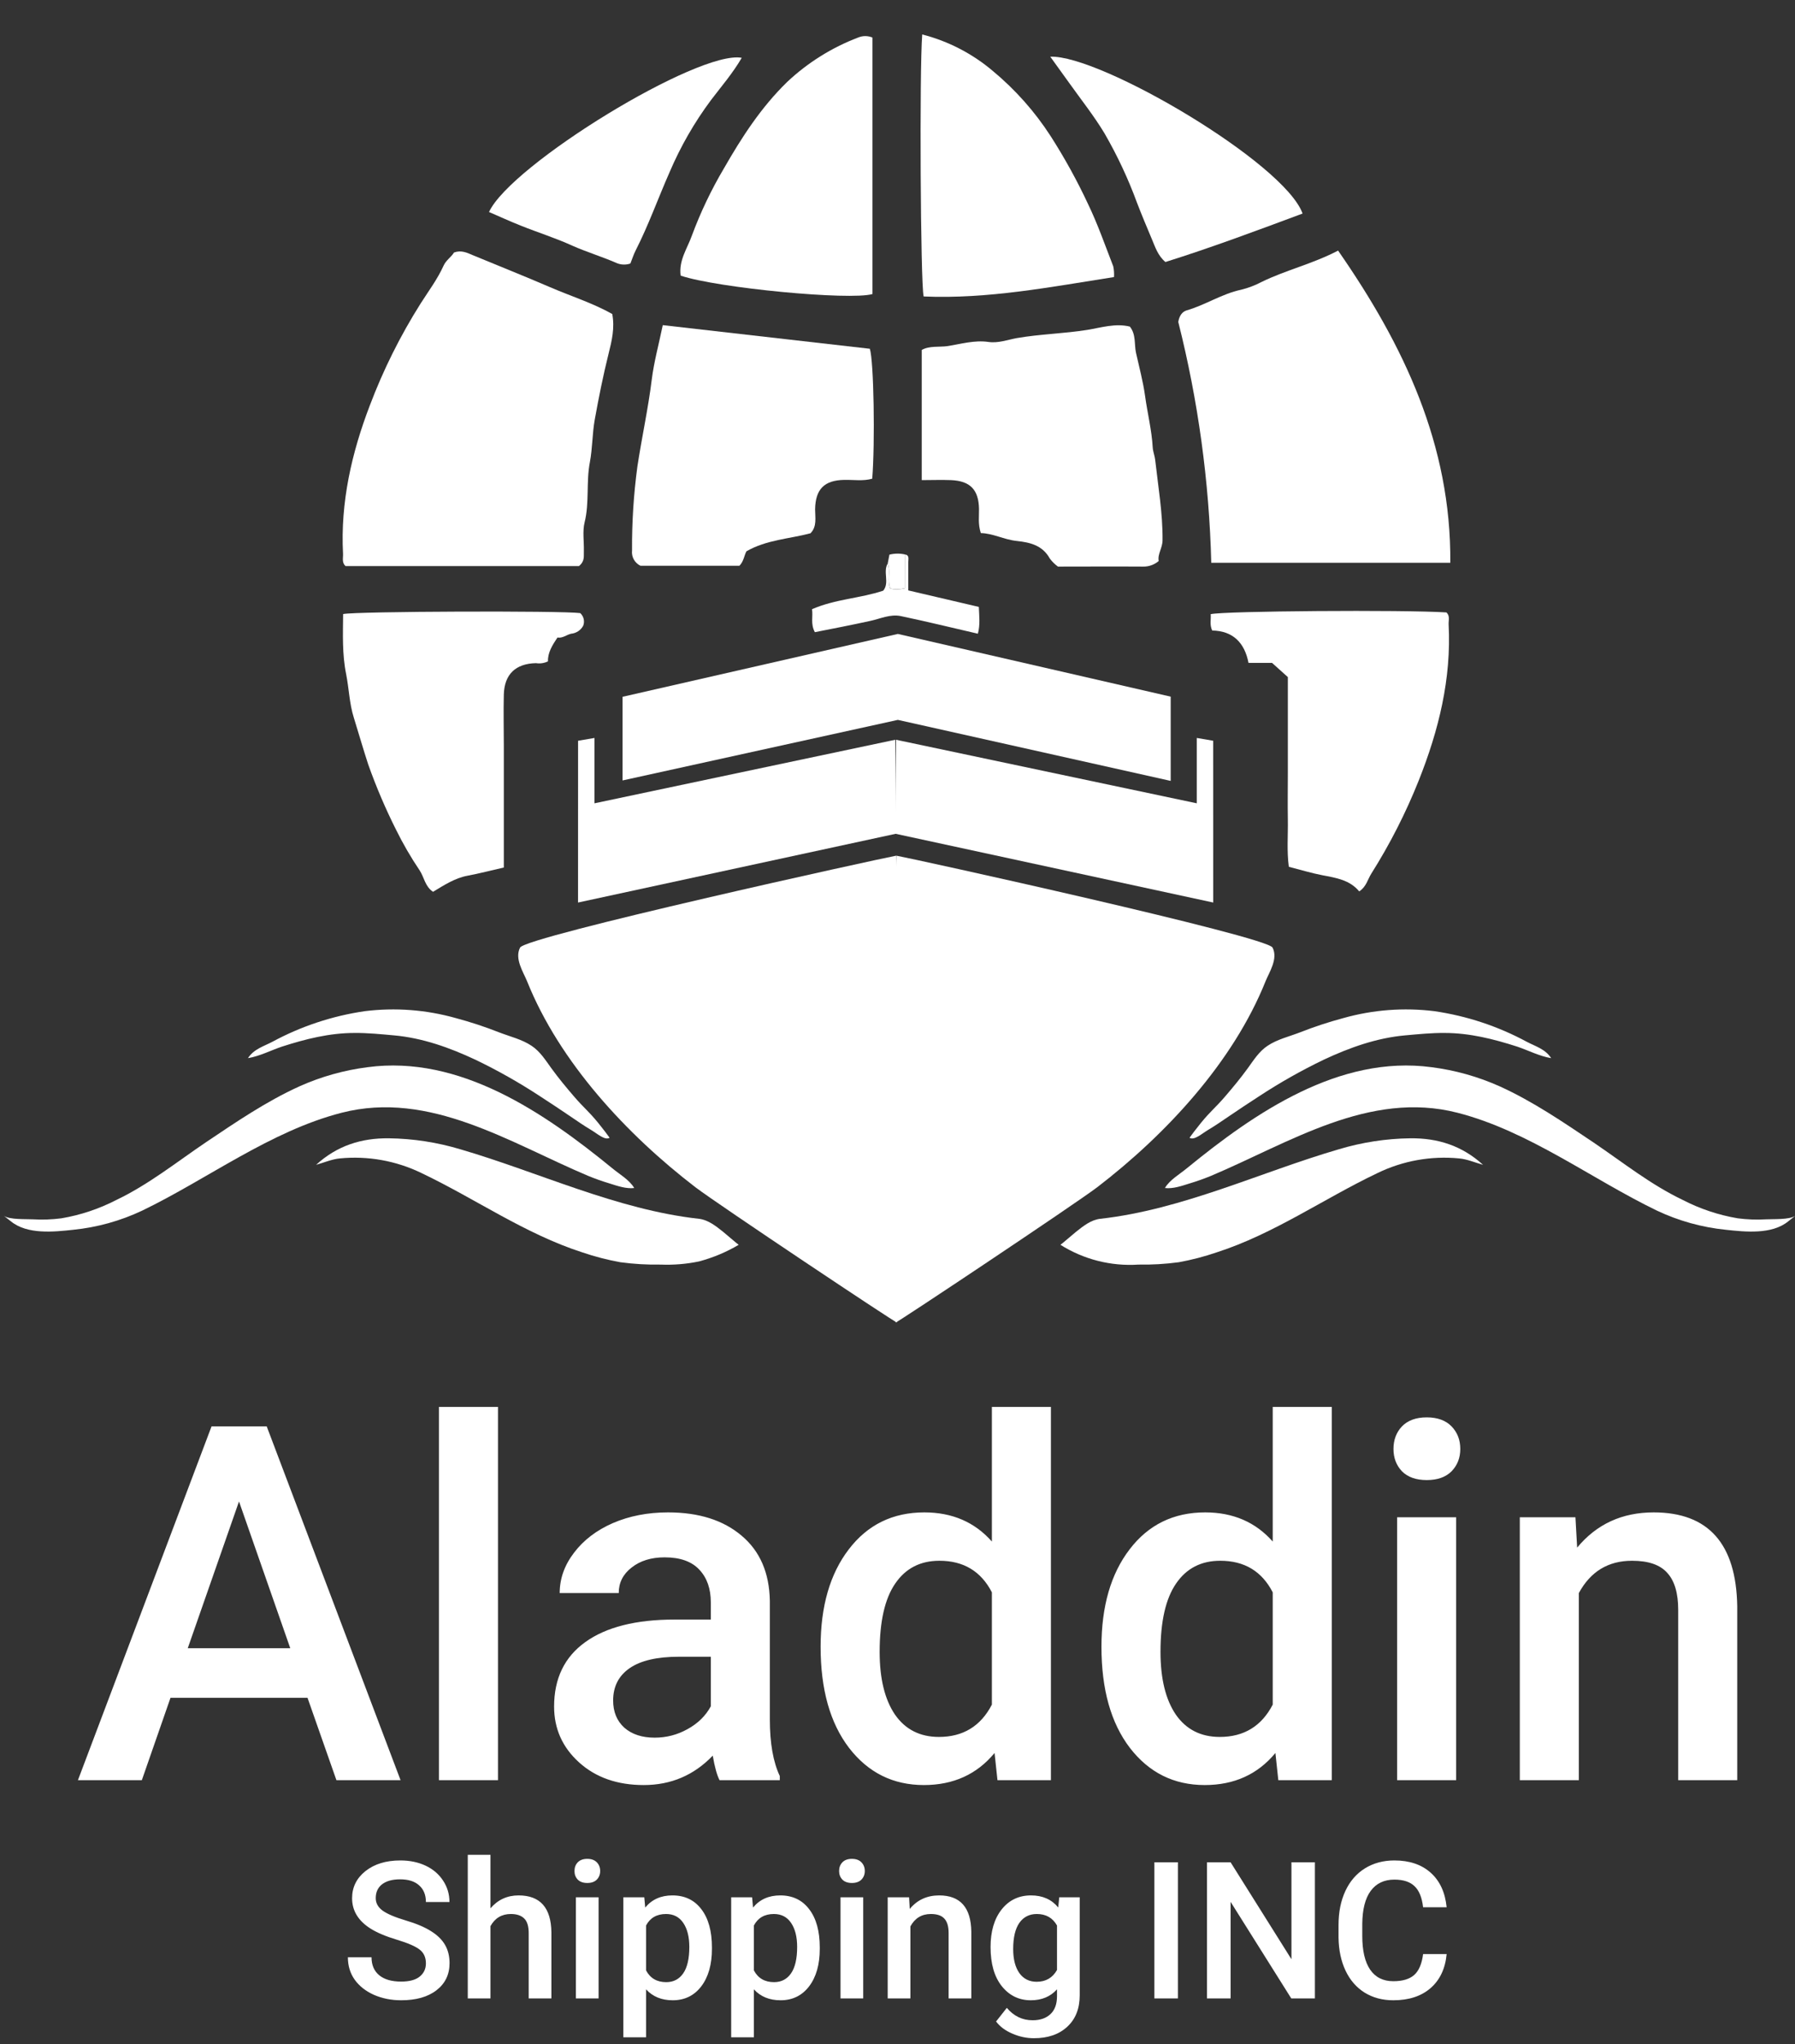 <svg width="469" height="534" viewBox="0 0 469 534" fill="none" xmlns="http://www.w3.org/2000/svg">
<rect x="0" y="0" width="469" height="534" fill="#333333" stroke="none"/>
<g clip-path="url(#clip0)">
<path d="M234.04 345.44C234.04 304.86 232.89 264.07 234.21 223.51C238.38 224.24 330.97 244.59 332.49 247.51C334.01 250.43 331.59 254.01 330.68 256.28C322.19 277.48 304.6 296.37 286.68 310.12C280.77 314.6 234.04 345.74 234.04 345.44Z" fill="white"/>
<path d="M234.34 345.44C234.34 304.86 235.49 264.07 234.17 223.51C230 224.24 137.41 244.59 135.89 247.51C134.37 250.43 136.79 254.01 137.7 256.28C146.19 277.48 163.78 296.37 181.7 310.12C187.59 314.6 234.28 345.74 234.34 345.44Z" fill="white"/>
<path d="M151.27 147.86H90.27C89.27 146.93 89.68 145.74 89.63 144.68C88.92 131.21 91.89 118.28 96.63 105.9C100.145 96.602 104.591 87.684 109.9 79.28C111.96 76.04 114.31 72.92 115.9 69.39C116.54 67.96 117.9 67.16 118.62 65.96C120.45 65.28 121.95 65.96 123.5 66.64C130.24 69.44 137.03 72.13 143.73 75.02C149.15 77.36 154.84 79.14 159.97 82.02C160.66 85.64 159.86 89.02 159.02 92.35C157.59 98.07 156.43 103.88 155.39 109.65C154.75 113.24 154.8 117.15 154.12 120.75C153.12 125.97 154.03 131.26 152.75 136.43C152.16 138.81 152.62 141.43 152.55 143.96C152.48 145.22 152.88 146.56 151.27 147.86Z" fill="white"/>
<path d="M349.62 65.46C366.79 90.16 379.17 116.17 378.94 147H316.48C315.945 125.774 313.054 104.674 307.86 84.088C308.15 82.348 308.99 81.408 310.01 81.088C314.92 79.688 319.23 76.748 324.29 75.678C326.123 75.226 327.896 74.554 329.57 73.678C335.89 70.56 342.81 69 349.62 65.46Z" fill="white"/>
<path d="M173.17 84.93L227.27 91.1C228.32 94.32 228.65 115.7 227.9 125.04C225.53 125.72 223.03 125.3 220.58 125.35C215.37 125.45 213.06 127.77 212.97 133.03C212.97 135.21 213.51 137.53 211.76 139.3C206.14 140.78 200.25 141 195.04 144C194.42 145.09 194.37 146.57 193.2 147.78H167.34C165.828 147.053 164.944 145.446 165.14 143.78C165.094 136.444 165.561 129.116 166.54 121.848C167.69 114.248 169.36 106.728 170.3 99.088C170.87 94.54 172.12 90 173.17 84.93Z" fill="white"/>
<path d="M162.66 203.86V182.01L234.59 165.59L305.88 181.97V203.98L234.59 188.04L162.66 203.86Z" fill="white"/>
<path d="M295.21 85.31C296.86 87.38 296.33 89.92 296.81 92.13C297.64 95.87 298.66 99.64 299.18 103.38C299.79 107.87 300.92 112.31 301.18 116.85C301.25 117.97 301.7 119.03 301.82 120.06C302.6 127.06 303.82 134.06 303.75 141.12C303.75 143.12 302.4 144.76 302.75 146.54C301.613 147.514 300.157 148.033 298.66 148C291.26 147.95 283.86 148 276.42 148C275.621 147.411 274.911 146.71 274.31 145.92C272.4 142.44 269.16 141.68 265.63 141.3C262.35 140.96 259.41 139.3 256.27 139.25C255.49 136.84 255.84 134.87 255.8 132.94C255.7 127.94 253.53 125.62 248.46 125.41C245.99 125.31 243.46 125.41 240.83 125.41V91.41C242.83 90.28 245.34 90.71 247.55 90.41C251.05 89.86 254.62 88.79 258.26 89.32C260.82 89.69 263.26 88.76 265.63 88.32C271.75 87.26 277.96 87.15 284.09 86.17C287.7 85.58 291.46 84.38 295.21 85.31Z" fill="white"/>
<path d="M151.61 160.15C152.528 160.992 152.83 162.313 152.37 163.47C151.735 164.63 150.567 165.401 149.25 165.53C148.02 165.79 147.02 166.77 145.65 166.53C144.31 168.53 143.08 170.53 143.18 172.75C142.204 173.229 141.103 173.393 140.03 173.22C134.74 173.34 131.79 176.11 131.64 181.41C131.52 185.88 131.64 190.41 131.64 194.83V226.6C128.44 227.33 125.28 228.16 122.08 228.76C118.88 229.36 116.01 231.21 113.15 232.95C111.06 231.57 110.83 229.17 109.67 227.39C107.364 223.974 105.292 220.406 103.47 216.71C100.69 211.174 98.259 205.469 96.19 199.63C94.87 195.58 93.7 191.5 92.44 187.44C91.27 183.72 91.19 179.85 90.44 176.09C89.38 170.87 89.61 165.62 89.65 160.4C92.77 159.67 147.04 159.5 151.61 160.15Z" fill="white"/>
<path d="M332.36 173.15H326.21C325.21 167.9 322.14 164.78 316.73 164.7C315.99 163.14 316.46 161.76 316.33 160.43C319.55 159.59 366.82 159.25 377.91 159.97C378.91 160.85 378.45 162.04 378.5 163.1C379.24 177.32 375.9 190.78 370.7 203.85C367.319 212.333 363.165 220.488 358.29 228.21C357.35 229.7 357 231.62 355.14 232.84C352.66 229.84 349.09 229.3 345.51 228.62C342.69 228.08 339.93 227.23 336.75 226.42C336.19 222.32 336.56 218.15 336.49 214.02C336.42 209.89 336.49 205.91 336.49 201.86V176.86L332.36 173.15Z" fill="white"/>
<path d="M177.84 72C177.31 68 179.58 64.91 180.76 61.58C183.021 55.481 185.825 49.597 189.14 44C193.8 35.86 198.88 28 205.71 21.37C211.062 16.349 217.343 12.423 224.2 9.81C225.401 9.3 226.758 9.3 227.96 9.81V76.81C222.04 78.51 187.56 75.25 177.84 72Z" fill="white"/>
<path d="M240.96 9C247.757 10.745 254.068 14.011 259.42 18.55C265.284 23.417 270.373 29.15 274.51 35.55C278.147 41.225 281.404 47.135 284.26 53.24C286.81 58.53 288.75 64.11 290.88 69.59C291.065 70.504 291.129 71.439 291.07 72.37C274.45 74.97 258.07 78.16 241.33 77.44C240.51 74.12 240.22 18.21 240.96 9Z" fill="white"/>
<path d="M233.89 217.77L234.11 193.23L312.69 209.83V192.76L316.98 193.49L316.99 235.75L233.89 217.77Z" fill="white"/>
<path d="M234.14 217.77L233.91 193.23L155.33 209.83V192.76L151.04 193.49L151.03 235.75L234.14 217.77Z" fill="white"/>
<path d="M193.8 15.1C191.48 19.1 188.5 22.55 185.8 26.1C181.441 31.945 177.795 38.29 174.94 45C171.94 51.79 169.46 58.79 166.09 65.41C165.53 66.5 165.17 67.68 164.71 68.83C163.512 69.247 162.2 69.194 161.04 68.68C157.26 67.03 153.31 65.85 149.53 64.17C145.15 62.17 140.53 60.73 136.1 58.95C133.29 57.84 130.54 56.57 127.77 55.38C133.48 43 182.52 13 193.8 15.1Z" fill="white"/>
<path d="M340.34 55.78C328.43 60.22 316.53 64.66 304.5 68.44C302.5 66.74 301.84 64.53 300.99 62.54C299.66 59.38 298.33 56.21 297.1 53.02C294.788 46.712 291.934 40.616 288.57 34.8C285.8 30.21 282.43 25.98 279.32 21.61C277.72 19.36 276.1 17.14 274.42 14.81C287.44 14.27 335.57 42.51 340.34 55.78Z" fill="white"/>
<path d="M165.71 310.32C163.59 310.58 161.25 309.75 159.24 309.12C157.331 308.548 155.452 307.88 153.61 307.12C133.27 298.54 112.31 284.75 89.27 290.66C70.63 295.44 54.27 307.96 37.14 316.23C31.468 318.909 25.381 320.6 19.14 321.23C14.06 321.78 7.14 322.51 2.88 319.05C2.26 318.55 1.64 318.05 1 317.57C2.48 318.64 6.83 318.4 8.63 318.5C11.113 318.645 13.604 318.555 16.07 318.23C21.065 317.381 25.898 315.765 30.4 313.44C38.78 309.44 46.04 303.63 53.7 298.44C61.63 293.12 69.5 287.73 78.24 283.76C83.895 281.228 89.893 279.543 96.04 278.76C120.12 275.52 142.17 290.61 159.89 305.09C161.85 306.73 164.43 308.15 165.71 310.32Z" fill="white"/>
<path d="M82.59 304.26C88.08 299.26 94.38 297.26 101.59 297.33C107.944 297.415 114.255 298.387 120.34 300.22C140.86 306.22 161.09 315.96 182.6 318.36C185.05 318.63 187.09 320.3 188.95 321.77C189.37 322.1 192.95 325.19 193.01 325.15C189.763 327.071 186.267 328.535 182.62 329.5C179.333 330.182 175.974 330.457 172.62 330.32C169.11 330.382 165.599 330.178 162.12 329.71C158.726 329.1 155.383 328.235 152.12 327.12C137.12 322.28 124.22 313.12 110.12 306.41C103.495 303.194 96.109 301.872 88.78 302.59C86.74 302.78 84.68 303.68 82.59 304.26Z" fill="white"/>
<path d="M159.2 297.23C157.99 297.9 156.02 296.09 154.45 295.16C152.63 294.08 150.88 292.87 149.13 291.68C146.44 289.86 143.75 288.05 141.02 286.3C135.63 282.765 130.011 279.591 124.2 276.8C117.48 273.65 110.4 271.12 102.97 270.45C99.52 270.14 96.08 269.79 92.62 269.82C86.08 269.82 79.84 271.4 73.62 273.4C70.68 274.4 67.9 275.87 64.79 276.4C66.32 274 68.97 273.29 71.15 272.13C78.666 268.071 86.837 265.364 95.29 264.13C103.271 263.139 111.37 263.754 119.11 265.94C122.951 266.966 126.731 268.211 130.43 269.67C133.27 270.77 136.36 271.47 138.92 273.19C141.13 274.66 142.55 276.95 144.07 279.05C145.93 281.61 147.95 284.05 150 286.43C152.58 289.43 153.69 290.13 156.28 293.29C157.61 294.92 158.62 296.29 159.28 297.19L159.2 297.23Z" fill="white"/>
<path d="M304.37 310.32C306.49 310.58 308.83 309.75 310.84 309.12C312.749 308.548 314.628 307.88 316.47 307.12C336.81 298.54 357.77 284.75 380.81 290.66C399.45 295.44 415.81 307.96 432.94 316.23C438.612 318.909 444.699 320.6 450.94 321.23C456.02 321.78 462.94 322.51 467.2 319.05C467.82 318.55 468.44 318.05 469.08 317.57C467.6 318.64 463.25 318.4 461.45 318.5C458.967 318.645 456.476 318.555 454.01 318.23C449.015 317.381 444.181 315.765 439.68 313.44C431.3 309.44 424.04 303.63 416.38 298.44C408.45 293.12 400.58 287.73 391.84 283.76C386.184 281.228 380.187 279.543 374.04 278.76C349.96 275.52 327.91 290.61 310.19 305.09C308.23 306.73 305.65 308.15 304.37 310.32Z" fill="white"/>
<path d="M387.49 304.26C382 299.26 375.7 297.26 368.49 297.33C362.136 297.415 355.825 298.387 349.74 300.22C329.22 306.22 308.99 315.96 287.48 318.36C285.03 318.63 282.99 320.3 281.13 321.77C280.71 322.1 277.13 325.19 277.07 325.15C283.152 328.987 290.294 330.797 297.47 330.32C300.98 330.382 304.49 330.178 307.97 329.71C311.347 329.098 314.673 328.232 317.92 327.12C332.92 322.28 345.82 313.12 359.92 306.41C366.545 303.194 373.93 301.872 381.26 302.59C383.34 302.78 385.4 303.68 387.49 304.26Z" fill="white"/>
<path d="M310.88 297.23C312.09 297.9 314.06 296.09 315.63 295.16C317.45 294.08 319.2 292.87 320.95 291.68C323.64 289.86 326.33 288.05 329.06 286.3C334.45 282.765 340.069 279.591 345.88 276.8C352.6 273.65 359.68 271.12 367.11 270.45C370.56 270.14 374 269.79 377.46 269.82C384 269.82 390.24 271.4 396.46 273.4C399.4 274.4 402.18 275.87 405.29 276.4C403.76 274 401.11 273.29 398.93 272.13C391.413 268.071 383.243 265.364 374.79 264.13C366.809 263.138 358.71 263.754 350.97 265.94C347.129 266.966 343.349 268.211 339.65 269.67C336.81 270.77 333.72 271.47 331.16 273.19C328.95 274.66 327.53 276.95 326.01 279.05C324.15 281.61 322.13 284.05 320.08 286.43C317.5 289.43 316.39 290.13 313.8 293.29C312.47 294.92 311.46 296.29 310.8 297.19L310.88 297.23Z" fill="white"/>
<path d="M236.42 144.82C237.68 145.02 237.31 146.01 237.32 146.82C237.32 149.31 237.32 151.82 237.32 154.22L255.75 158.53C255.84 160.88 256.14 163.18 255.5 165.53C248.69 163.96 242.06 162.33 235.37 160.93C232.63 160.35 230.02 161.62 227.37 162.19C222.56 163.24 217.73 164.19 212.91 165.13C211.72 162.93 212.48 161.03 212.16 159.13C218.3 156.46 224.73 156.31 230.77 154.29C232.5 152.19 230.63 149.4 231.94 147.18C232.76 149.28 231.73 151.59 232.62 153.78C233.876 154.016 235.168 153.982 236.41 153.68L236.42 144.82Z" fill="white"/>
<path d="M236.42 144.82V153.66C235.178 153.962 233.886 153.996 232.63 153.76C231.74 151.57 232.77 149.26 231.95 147.16C232.1 146.4 232.25 145.64 232.39 144.88C233.71 144.546 235.09 144.525 236.42 144.82Z" fill="white"/>
<path d="M80.349 443.481H44.548L37.058 465H20.363L55.275 372.578H69.685L104.66 465H87.902L80.349 443.481ZM49.055 430.532H75.842L62.448 392.192L49.055 430.532ZM130.114 465H114.689V367.5H130.114V465ZM188.005 465C187.328 463.688 186.735 461.551 186.228 458.589C181.319 463.709 175.31 466.27 168.2 466.27C161.302 466.27 155.674 464.302 151.315 460.366C146.957 456.431 144.777 451.564 144.777 445.767C144.777 438.446 147.486 432.839 152.902 428.945C158.361 425.01 166.148 423.042 176.262 423.042H185.72V418.535C185.72 414.98 184.725 412.145 182.736 410.029C180.747 407.871 177.722 406.792 173.659 406.792C170.147 406.792 167.269 407.681 165.026 409.458C162.784 411.193 161.662 413.415 161.662 416.123H146.237C146.237 412.357 147.486 408.844 149.982 405.586C152.479 402.285 155.865 399.704 160.139 397.842C164.455 395.98 169.258 395.049 174.548 395.049C182.588 395.049 188.999 397.08 193.781 401.143C198.563 405.163 201.018 410.833 201.145 418.154V449.131C201.145 455.309 202.012 460.239 203.747 463.921V465H188.005ZM171.057 453.892C174.104 453.892 176.96 453.151 179.626 451.67C182.334 450.189 184.366 448.2 185.72 445.703V432.754H177.404C171.691 432.754 167.396 433.748 164.519 435.737C161.641 437.726 160.202 440.54 160.202 444.18C160.202 447.142 161.175 449.512 163.122 451.289C165.111 453.024 167.756 453.892 171.057 453.892ZM214.411 430.151C214.411 419.572 216.866 411.087 221.774 404.697C226.683 398.265 233.264 395.049 241.516 395.049C248.794 395.049 254.676 397.588 259.162 402.666V367.5H274.587V465H260.622L259.86 457.891C255.248 463.477 249.09 466.27 241.389 466.27C233.348 466.27 226.831 463.032 221.838 456.558C216.887 450.083 214.411 441.281 214.411 430.151ZM229.836 431.484C229.836 438.467 231.169 443.926 233.835 447.861C236.543 451.755 240.373 453.701 245.324 453.701C251.63 453.701 256.242 450.887 259.162 445.259V415.933C256.327 410.431 251.757 407.681 245.451 407.681C240.458 407.681 236.607 409.67 233.898 413.647C231.19 417.583 229.836 423.529 229.836 431.484ZM287.79 430.151C287.79 419.572 290.244 411.087 295.153 404.697C300.062 398.265 306.643 395.049 314.895 395.049C322.173 395.049 328.055 397.588 332.541 402.666V367.5H347.966V465H334.001L333.239 457.891C328.627 463.477 322.469 466.27 314.768 466.27C306.727 466.27 300.21 463.032 295.217 456.558C290.266 450.083 287.79 441.281 287.79 430.151ZM303.215 431.484C303.215 438.467 304.548 443.926 307.214 447.861C309.922 451.755 313.752 453.701 318.703 453.701C325.008 453.701 329.621 450.887 332.541 445.259V415.933C329.706 410.431 325.135 407.681 318.83 407.681C313.837 407.681 309.986 409.67 307.277 413.647C304.569 417.583 303.215 423.529 303.215 431.484ZM380.466 465H365.041V396.318H380.466V465ZM364.089 378.481C364.089 376.112 364.829 374.144 366.311 372.578C367.834 371.012 369.992 370.229 372.785 370.229C375.578 370.229 377.736 371.012 379.26 372.578C380.783 374.144 381.545 376.112 381.545 378.481C381.545 380.809 380.783 382.756 379.26 384.321C377.736 385.845 375.578 386.606 372.785 386.606C369.992 386.606 367.834 385.845 366.311 384.321C364.829 382.756 364.089 380.809 364.089 378.481ZM411.633 396.318L412.077 404.253C417.155 398.117 423.82 395.049 432.072 395.049C446.376 395.049 453.654 403.237 453.908 419.614V465H438.483V420.503C438.483 416.144 437.531 412.928 435.627 410.854C433.765 408.739 430.697 407.681 426.423 407.681C420.202 407.681 415.568 410.495 412.521 416.123V465H397.097V396.318H411.633Z" fill="white"/>
</g>
<path d="M111.282 512.845C111.282 511.282 110.729 510.078 109.622 509.231C108.532 508.385 106.554 507.531 103.689 506.668C100.825 505.805 98.546 504.845 96.853 503.787C93.615 501.753 91.995 499.1 91.995 495.828C91.995 492.964 93.159 490.604 95.486 488.748C97.83 486.893 100.866 485.965 104.593 485.965C107.067 485.965 109.272 486.421 111.209 487.332C113.146 488.243 114.668 489.546 115.774 491.238C116.881 492.915 117.435 494.778 117.435 496.829H111.282C111.282 494.974 110.696 493.525 109.524 492.483C108.369 491.425 106.709 490.896 104.544 490.896C102.526 490.896 100.955 491.328 99.832 492.19C98.725 493.053 98.172 494.257 98.172 495.804C98.172 497.106 98.774 498.196 99.978 499.075C101.183 499.938 103.169 500.784 105.936 501.614C108.702 502.428 110.924 503.364 112.601 504.422C114.277 505.464 115.506 506.668 116.287 508.035C117.068 509.386 117.459 510.973 117.459 512.796C117.459 515.758 116.32 518.118 114.041 519.876C111.779 521.618 108.702 522.488 104.812 522.488C102.241 522.488 99.873 522.016 97.708 521.072C95.56 520.112 93.883 518.794 92.679 517.117C91.491 515.441 90.897 513.488 90.897 511.258H97.073C97.073 513.276 97.741 514.839 99.075 515.945C100.41 517.052 102.322 517.605 104.812 517.605C106.961 517.605 108.572 517.174 109.646 516.312C110.737 515.433 111.282 514.277 111.282 512.845ZM128.152 498.465C130.089 496.219 132.539 495.096 135.501 495.096C141.132 495.096 143.989 498.31 144.07 504.739V522H138.138V504.959C138.138 503.136 137.739 501.85 136.941 501.102C136.16 500.337 135.005 499.954 133.475 499.954C131.098 499.954 129.324 501.012 128.152 503.128V522H122.22V484.5H128.152V498.465ZM156.399 522H150.467V495.584H156.399V522ZM150.101 488.724C150.101 487.812 150.385 487.055 150.955 486.453C151.541 485.851 152.371 485.55 153.445 485.55C154.52 485.55 155.35 485.851 155.936 486.453C156.521 487.055 156.814 487.812 156.814 488.724C156.814 489.619 156.521 490.368 155.936 490.97C155.35 491.556 154.52 491.849 153.445 491.849C152.371 491.849 151.541 491.556 150.955 490.97C150.385 490.368 150.101 489.619 150.101 488.724ZM186.014 509.061C186.014 513.146 185.086 516.409 183.23 518.851C181.375 521.276 178.885 522.488 175.76 522.488C172.863 522.488 170.543 521.536 168.802 519.632V532.156H162.869V495.584H168.338L168.582 498.27C170.324 496.154 172.692 495.096 175.687 495.096C178.909 495.096 181.432 496.3 183.255 498.709C185.094 501.102 186.014 504.43 186.014 508.694V509.061ZM180.105 508.548C180.105 505.911 179.576 503.82 178.519 502.273C177.477 500.727 175.979 499.954 174.026 499.954C171.601 499.954 169.86 500.955 168.802 502.957V514.676C169.876 516.727 171.634 517.752 174.075 517.752C175.963 517.752 177.436 516.995 178.494 515.481C179.568 513.951 180.105 511.64 180.105 508.548ZM214.188 509.061C214.188 513.146 213.26 516.409 211.404 518.851C209.549 521.276 207.059 522.488 203.934 522.488C201.036 522.488 198.717 521.536 196.976 519.632V532.156H191.043V495.584H196.512L196.756 498.27C198.497 496.154 200.866 495.096 203.86 495.096C207.083 495.096 209.606 496.3 211.429 498.709C213.268 501.102 214.188 504.43 214.188 508.694V509.061ZM208.279 508.548C208.279 505.911 207.75 503.82 206.692 502.273C205.651 500.727 204.153 499.954 202.2 499.954C199.775 499.954 198.034 500.955 196.976 502.957V514.676C198.05 516.727 199.808 517.752 202.249 517.752C204.137 517.752 205.61 516.995 206.668 515.481C207.742 513.951 208.279 511.64 208.279 508.548ZM225.54 522H219.607V495.584H225.54V522ZM219.241 488.724C219.241 487.812 219.526 487.055 220.096 486.453C220.682 485.851 221.512 485.55 222.586 485.55C223.66 485.55 224.49 485.851 225.076 486.453C225.662 487.055 225.955 487.812 225.955 488.724C225.955 489.619 225.662 490.368 225.076 490.97C224.49 491.556 223.66 491.849 222.586 491.849C221.512 491.849 220.682 491.556 220.096 490.97C219.526 490.368 219.241 489.619 219.241 488.724ZM237.527 495.584L237.698 498.636C239.651 496.276 242.215 495.096 245.389 495.096C250.89 495.096 253.689 498.245 253.787 504.544V522H247.854V504.886C247.854 503.209 247.488 501.972 246.756 501.175C246.04 500.361 244.86 499.954 243.216 499.954C240.823 499.954 239.041 501.036 237.869 503.201V522H231.937V495.584H237.527ZM258.816 508.597C258.816 504.495 259.777 501.224 261.697 498.782C263.634 496.325 266.198 495.096 269.388 495.096C272.399 495.096 274.767 496.146 276.492 498.245L276.761 495.584H282.107V521.194C282.107 524.661 281.025 527.396 278.86 529.397C276.712 531.399 273.807 532.4 270.145 532.4C268.208 532.4 266.312 531.993 264.456 531.18C262.617 530.382 261.217 529.332 260.257 528.03L263.064 524.466C264.887 526.631 267.133 527.713 269.803 527.713C271.772 527.713 273.326 527.176 274.466 526.102C275.605 525.044 276.175 523.481 276.175 521.414V519.632C274.466 521.536 272.187 522.488 269.339 522.488C266.246 522.488 263.715 521.259 261.746 518.802C259.793 516.344 258.816 512.942 258.816 508.597ZM264.725 509.109C264.725 511.762 265.262 513.854 266.336 515.384C267.426 516.897 268.932 517.654 270.853 517.654C273.245 517.654 275.019 516.629 276.175 514.578V502.957C275.052 500.955 273.294 499.954 270.901 499.954C268.948 499.954 267.426 500.727 266.336 502.273C265.262 503.82 264.725 506.098 264.725 509.109ZM307.767 522H301.614V486.453H307.767V522ZM343.558 522H337.381L321.536 496.78V522H315.359V486.453H321.536L337.43 511.771V486.453H343.558V522ZM377.981 510.428C377.623 514.22 376.224 517.182 373.782 519.314C371.341 521.43 368.094 522.488 364.041 522.488C361.209 522.488 358.711 521.821 356.546 520.486C354.397 519.135 352.737 517.223 351.565 514.749C350.394 512.275 349.783 509.402 349.734 506.131V502.811C349.734 499.458 350.328 496.504 351.517 493.948C352.705 491.393 354.406 489.424 356.619 488.04C358.849 486.657 361.421 485.965 364.334 485.965C368.257 485.965 371.414 487.031 373.807 489.163C376.199 491.295 377.591 494.306 377.981 498.196H371.829C371.536 495.641 370.787 493.802 369.583 492.679C368.395 491.539 366.645 490.97 364.334 490.97C361.648 490.97 359.581 491.954 358.133 493.924C356.701 495.877 355.968 498.75 355.936 502.542V505.691C355.936 509.533 356.619 512.462 357.986 514.48C359.37 516.499 361.388 517.508 364.041 517.508C366.466 517.508 368.289 516.963 369.51 515.872C370.73 514.782 371.504 512.967 371.829 510.428H377.981Z" fill="white"/>
<defs>
<clipPath id="clip0">
<rect width="469" height="505" fill="white"/>
</clipPath>
</defs>
</svg>
